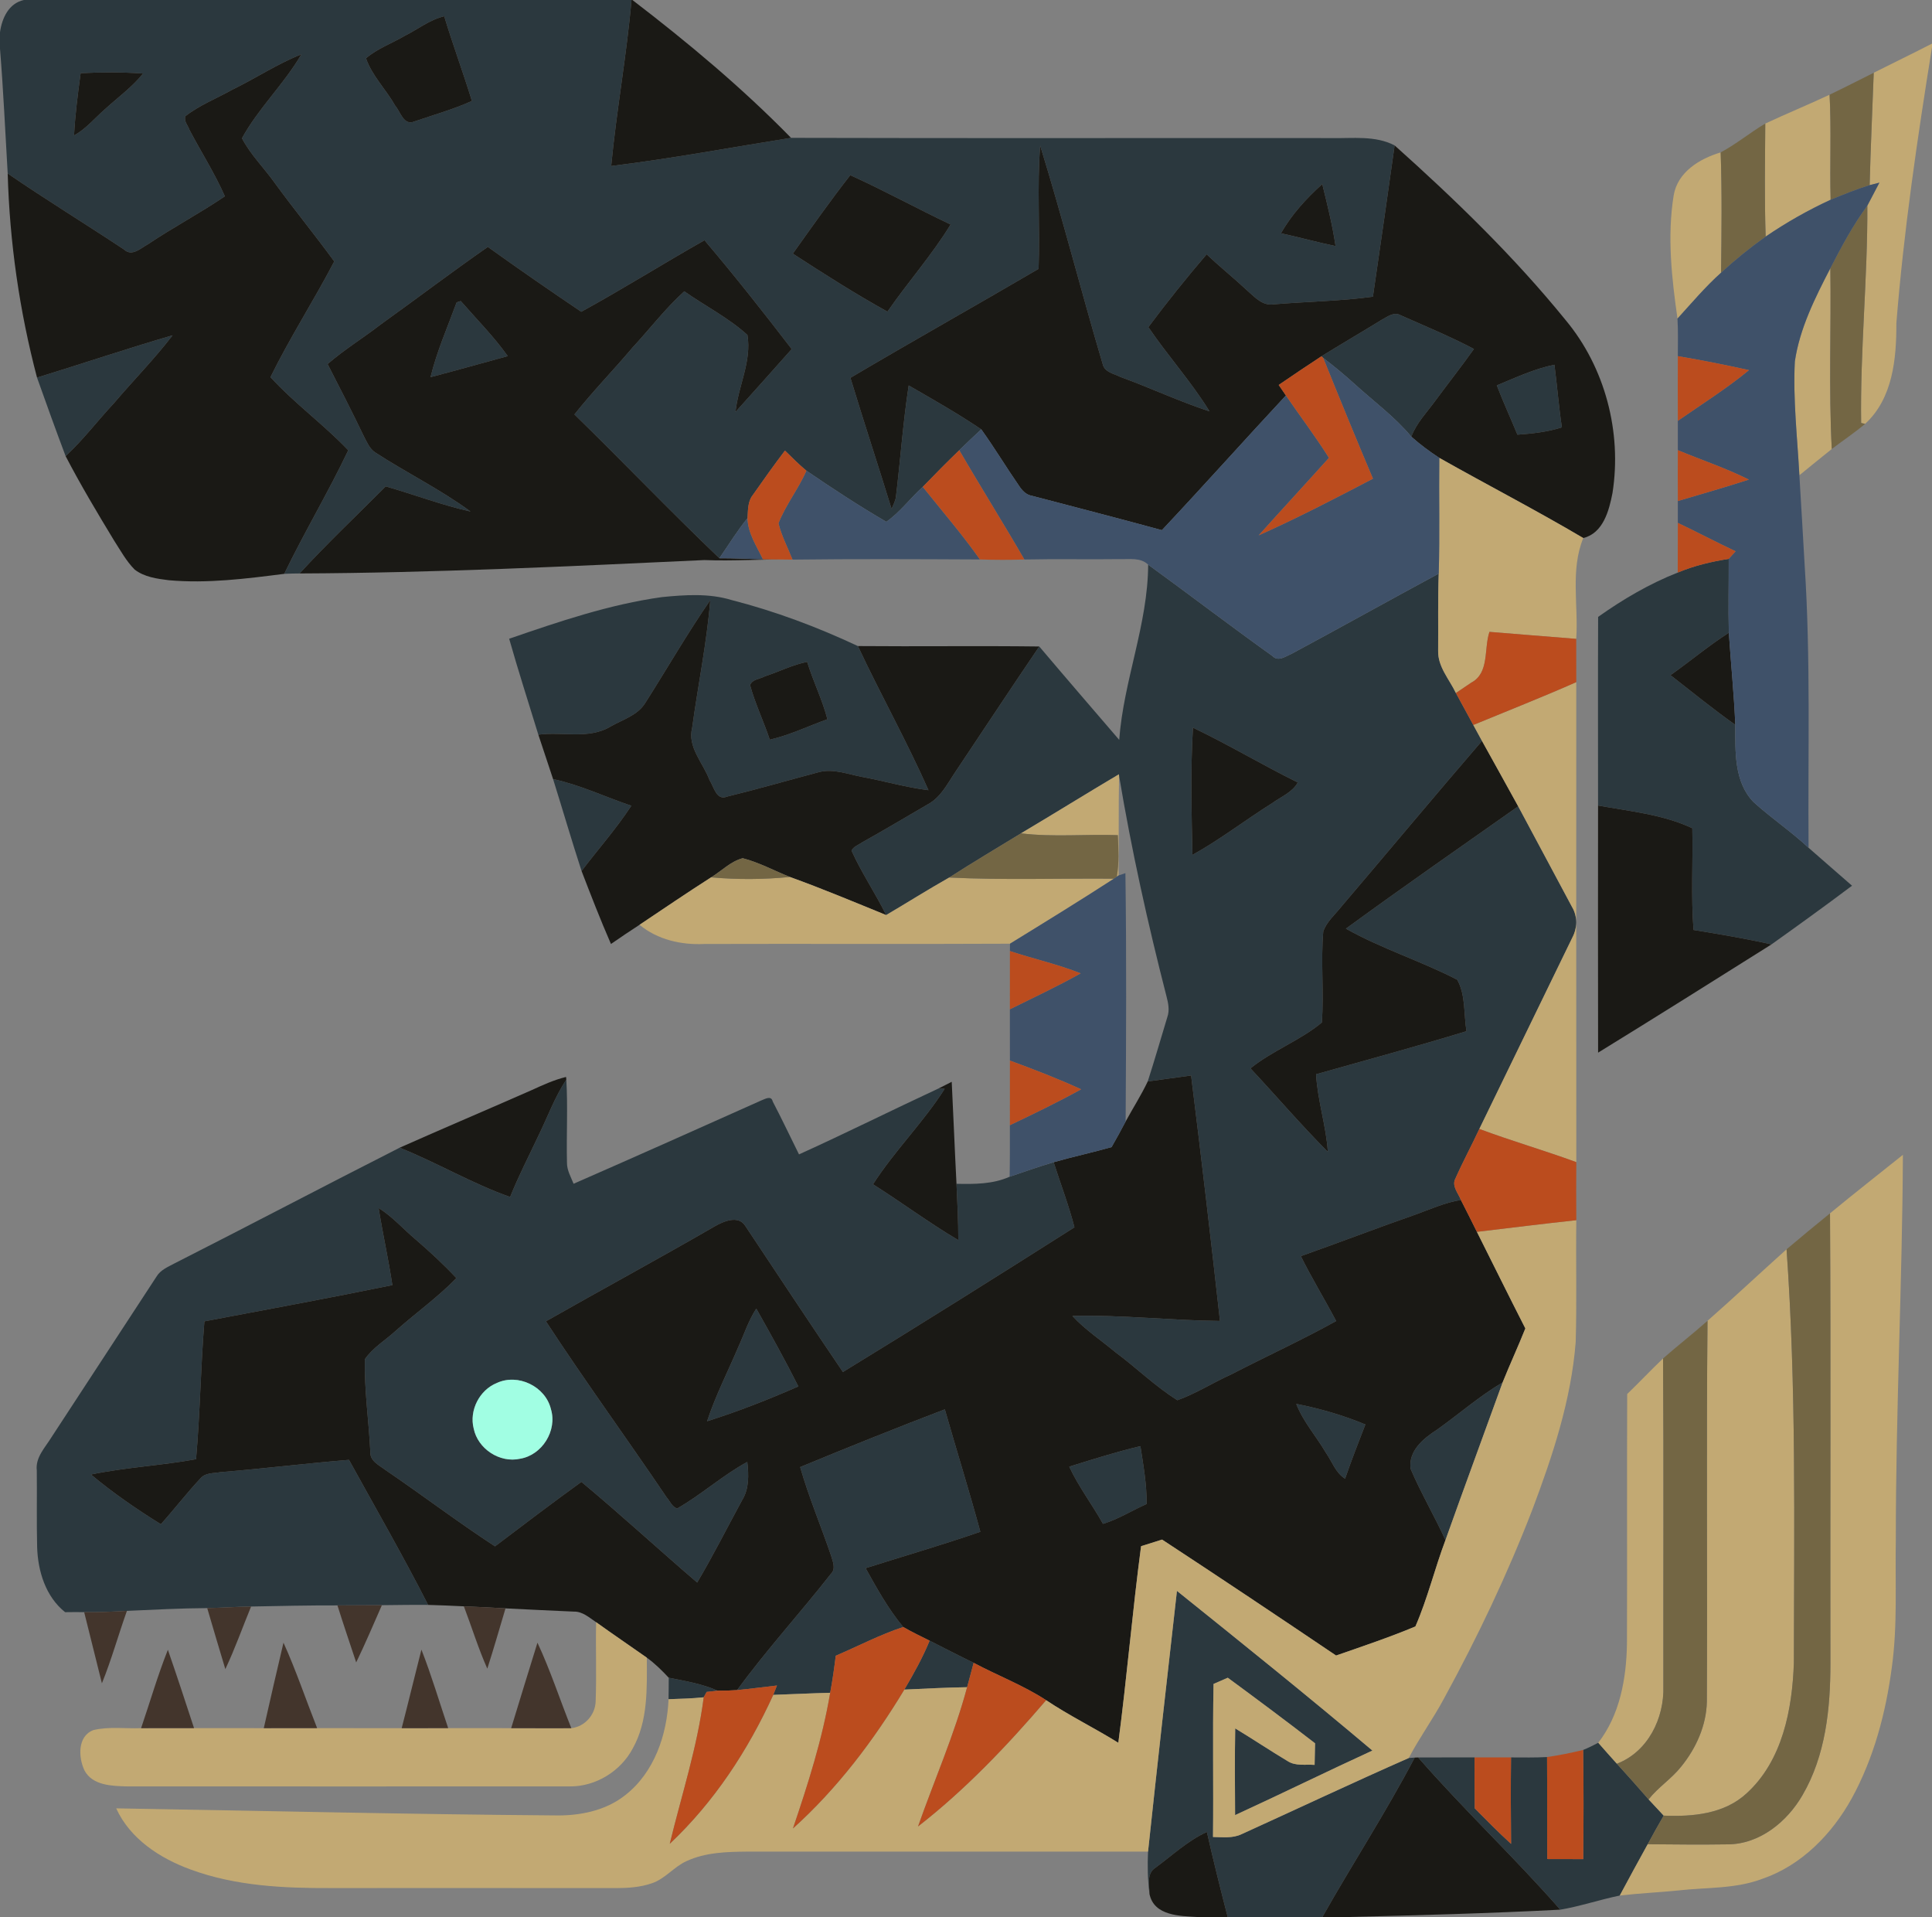 <?xml version="1.0" encoding="UTF-8" ?>
<!DOCTYPE svg PUBLIC "-//W3C//DTD SVG 1.1//EN" "http://www.w3.org/Graphics/SVG/1.1/DTD/svg11.dtd">
<svg width="502pt" height="498pt" viewBox="0 0 502 498" version="1.1" xmlns="http://www.w3.org/2000/svg">
<rect x="0" y="0" width="502" height="498" fill="#808080" stroke="none"/>
<g id="#2b383eff">
<path fill="#2b383e" opacity="1.00" d=" M 6.21 0.00 L 164.09 0.00 C 162.83 14.43 160.18 28.70 158.81 43.12 C 174.46 41.20 189.98 38.30 205.54 35.81 C 252.36 35.94 299.19 35.83 346.01 35.87 C 351.48 35.98 357.32 35.15 362.37 37.77 C 360.55 50.88 358.63 63.97 356.73 77.07 C 348.18 78.25 339.52 78.33 330.92 79.06 C 328.15 79.49 326.16 77.33 324.29 75.67 C 320.78 72.38 317.01 69.38 313.53 66.06 C 308.27 72.19 303.22 78.51 298.38 84.98 C 303.45 92.44 309.55 99.18 314.28 106.86 C 306.40 104.28 298.87 100.74 291.08 97.90 C 289.44 97.07 287.01 96.70 286.53 94.62 C 280.93 75.75 276.09 56.64 270.28 37.85 C 269.42 48.49 270.27 59.18 269.86 69.84 C 253.61 79.36 237.18 88.56 220.97 98.15 C 224.43 109.53 228.16 120.82 231.66 132.19 C 232.08 131.17 232.64 130.19 232.79 129.08 C 233.96 119.44 234.63 109.73 236.11 100.13 C 242.47 103.79 248.88 107.42 254.96 111.53 C 253.04 113.32 251.13 115.12 249.25 116.95 C 246.03 120.06 242.87 123.25 239.77 126.47 C 236.52 129.40 233.88 133.06 230.29 135.55 C 223.21 131.42 216.30 126.90 209.53 122.27 C 207.57 120.64 205.77 118.84 203.96 117.05 C 201.08 120.83 198.33 124.70 195.61 128.59 C 194.24 130.29 194.38 132.55 194.23 134.59 C 191.55 137.89 189.33 141.52 186.92 145.01 C 174.13 132.81 161.92 120.00 149.26 107.66 C 154.02 101.65 159.39 96.17 164.33 90.31 C 168.84 85.45 172.87 80.14 177.80 75.68 C 183.23 79.49 189.31 82.56 194.21 87.02 C 195.35 93.88 191.81 100.29 191.11 107.01 C 196.02 101.60 200.85 96.13 205.71 90.68 C 198.35 81.10 190.87 71.61 183.05 62.41 C 172.31 68.49 161.85 75.07 151.03 80.99 C 142.87 75.48 134.76 69.88 126.76 64.14 C 117.41 70.64 108.34 77.53 99.09 84.16 C 94.50 87.72 89.52 90.76 85.12 94.57 C 88.33 100.80 91.52 107.05 94.56 113.37 C 95.35 114.84 96.00 116.54 97.46 117.51 C 105.60 122.82 114.42 127.11 122.26 132.88 C 114.77 131.21 107.59 128.46 100.22 126.35 C 92.73 133.86 85.01 141.16 77.84 148.97 C 76.51 148.97 75.18 149.01 73.85 149.07 C 79.10 138.22 85.31 127.85 90.49 116.97 C 84.11 110.26 76.52 104.80 70.28 97.97 C 75.31 87.71 81.56 78.06 86.85 67.91 C 81.83 61.04 76.44 54.44 71.42 47.57 C 68.64 43.64 65.11 40.21 62.87 35.92 C 67.15 28.10 73.82 21.83 78.31 14.11 C 72.01 16.61 66.34 20.40 60.26 23.35 C 56.23 25.61 51.83 27.31 48.18 30.17 C 47.69 31.43 48.85 32.59 49.23 33.73 C 52.27 39.50 55.79 45.02 58.43 50.99 C 51.95 55.40 44.98 59.05 38.47 63.43 C 36.58 64.45 34.28 66.78 32.21 64.80 C 22.19 58.16 11.92 51.87 2.00 45.07 C 1.36 34.27 0.88 23.46 0.00 12.67 L 0.00 8.37 C 0.51 4.73 2.26 0.85 6.21 0.00 M 105.27 9.25 C 101.90 11.25 98.10 12.57 95.10 15.14 C 96.63 19.64 100.32 23.25 102.66 27.42 C 104.07 29.02 104.86 32.73 107.66 31.56 C 112.66 29.84 117.79 28.41 122.62 26.23 C 120.35 18.85 117.66 11.61 115.42 4.22 C 111.69 5.11 108.64 7.56 105.27 9.25 M 20.95 19.01 C 20.23 24.39 19.52 29.77 19.24 35.19 C 22.37 33.46 24.65 30.65 27.31 28.33 C 30.64 25.30 34.33 22.63 37.17 19.10 C 31.78 18.72 26.35 18.74 20.95 19.01 M 206.00 65.89 C 214.06 71.12 222.19 76.31 230.59 80.96 C 235.89 73.29 242.15 66.26 247.00 58.32 C 238.24 54.18 229.75 49.49 220.93 45.51 C 215.74 52.14 210.89 59.04 206.00 65.89 M 332.85 60.60 C 337.59 61.63 342.26 62.94 347.02 63.92 C 346.22 58.48 344.88 53.15 343.57 47.82 C 339.47 51.52 335.56 55.76 332.85 60.60 Z" />
<path fill="#2b383e" opacity="1.00" d=" M 118.65 78.55 C 118.92 78.46 119.45 78.29 119.72 78.20 C 123.83 82.92 128.30 87.40 131.93 92.51 C 125.24 94.33 118.57 96.22 111.87 97.97 C 113.49 91.31 116.29 84.97 118.65 78.55 Z" />
<path fill="#2b383e" opacity="1.00" d=" M 358.99 83.09 C 360.52 82.27 362.23 80.87 364.01 81.93 C 370.37 84.74 376.81 87.41 382.98 90.65 C 379.76 95.18 376.32 99.54 373.02 104.01 C 370.80 107.08 368.06 109.84 366.71 113.44 C 362.44 108.29 357.00 104.33 352.08 99.85 C 349.43 97.44 346.66 95.15 343.81 92.97 L 343.34 92.56 C 348.53 89.36 353.79 86.28 358.99 83.09 Z" />
<path fill="#2b383e" opacity="1.00" d=" M 9.62 98.09 C 21.38 94.48 33.04 90.54 44.85 87.10 C 40.12 93.26 34.66 98.80 29.62 104.72 C 25.38 109.26 21.62 114.26 17.05 118.49 C 14.50 111.72 12.04 104.91 9.62 98.09 Z" />
<path fill="#2b383e" opacity="1.00" d=" M 388.92 100.11 C 393.82 98.10 398.68 95.80 403.89 94.75 C 404.60 100.17 405.02 105.62 405.83 111.02 C 402.09 112.21 398.17 112.64 394.28 112.92 C 392.52 108.64 390.58 104.43 388.92 100.11 Z" />
<path fill="#2b383e" opacity="1.00" d=" M 435.93 148.74 C 440.17 146.96 444.65 145.90 449.18 145.18 C 449.21 151.58 449.04 157.98 449.21 164.37 C 443.95 167.75 439.15 171.78 434.05 175.39 C 439.63 179.73 445.11 184.21 450.89 188.29 C 450.91 195.11 450.50 203.05 455.62 208.35 C 460.21 212.51 465.39 215.99 469.93 220.23 C 473.70 223.51 477.44 226.81 481.22 230.08 C 474.32 235.27 467.32 240.32 460.29 245.33 C 453.59 243.82 446.81 242.68 440.04 241.58 C 439.35 232.79 439.92 223.96 439.72 215.15 C 432.03 211.55 423.47 210.75 415.23 209.25 C 415.23 192.92 415.18 176.58 415.25 160.25 C 421.70 155.68 428.56 151.65 435.93 148.74 Z" />
<path fill="#2b383e" opacity="1.00" d=" M 298.33 146.68 C 309.13 154.53 319.74 162.64 330.60 170.40 C 332.14 172.02 334.08 170.47 335.68 169.80 C 348.44 162.94 361.08 155.88 373.83 149.01 C 373.59 155.68 373.73 162.35 373.68 169.02 C 373.56 173.20 376.59 176.45 378.29 180.03 C 379.79 182.80 381.30 185.56 382.81 188.33 C 383.55 189.71 384.31 191.09 385.07 192.47 C 372.78 206.72 360.74 221.19 348.53 235.52 C 346.90 237.60 344.70 239.42 343.83 241.98 C 343.15 249.84 344.04 257.76 343.46 265.62 C 337.83 270.30 330.65 272.89 324.91 277.53 C 331.65 284.73 338.06 292.24 345.02 299.22 C 344.57 292.41 342.34 285.87 341.96 279.06 C 355.00 275.38 368.08 271.84 381.04 267.88 C 380.32 263.48 380.84 258.40 378.63 254.51 C 369.21 249.63 358.96 246.45 349.71 241.24 C 364.49 230.45 379.52 220.00 394.48 209.46 C 399.16 218.16 403.79 226.89 408.46 235.59 C 409.93 238.02 409.87 241.08 408.55 243.55 C 400.48 260.12 392.44 276.70 384.38 293.27 C 382.37 297.59 380.10 301.78 378.17 306.14 C 377.12 308.08 378.91 309.95 379.58 311.71 C 375.41 312.40 371.56 314.16 367.62 315.58 C 357.70 319.03 347.90 322.82 338.00 326.31 C 340.85 332.04 344.19 337.51 347.18 343.17 C 338.31 348.10 329.05 352.31 320.03 356.98 C 315.27 359.11 310.84 361.98 305.93 363.74 C 300.15 360.14 295.24 355.27 289.76 351.22 C 286.05 348.11 281.94 345.44 278.65 341.85 C 291.44 341.52 304.20 343.02 316.99 343.15 C 314.63 321.88 312.14 300.62 309.49 279.39 C 305.73 279.87 301.98 280.44 298.22 280.93 C 300.01 275.40 301.61 269.82 303.30 264.26 C 303.95 262.47 303.56 260.58 303.09 258.80 C 298.23 239.87 293.99 220.78 290.77 201.50 L 290.73 201.14 C 282.21 206.20 273.80 211.42 265.29 216.48 C 259.06 220.29 252.78 224.01 246.64 227.96 C 241.11 231.09 235.73 234.48 230.26 237.71 C 227.46 232.03 223.86 226.75 221.26 220.98 C 221.75 219.90 223.04 219.52 223.94 218.86 C 229.69 215.66 235.34 212.28 241.03 208.97 C 244.48 207.15 246.21 203.49 248.32 200.40 C 255.56 189.58 262.72 178.70 270.04 167.94 C 276.92 176.07 283.87 184.12 290.81 192.20 C 291.94 176.79 298.27 162.19 298.33 146.68 M 309.97 189.03 C 309.31 200.01 309.61 211.07 309.83 222.08 C 317.06 218.08 323.61 212.98 330.60 208.60 C 332.88 206.94 335.78 205.85 337.21 203.27 C 328.02 198.73 319.22 193.45 309.97 189.03 Z" />
<path fill="#2b383e" opacity="1.00" d=" M 132.30 165.93 C 145.26 161.46 158.36 157.01 171.99 155.11 C 178.00 154.52 184.21 154.08 190.07 155.87 C 201.38 158.76 212.35 162.88 222.91 167.83 C 228.81 180.41 235.62 192.56 241.25 205.27 C 235.42 204.55 229.77 202.88 224.00 201.82 C 220.31 201.14 216.55 199.59 212.76 200.58 C 204.82 202.69 196.92 204.99 188.94 206.93 C 186.14 208.10 185.51 204.39 184.36 202.65 C 182.73 198.20 178.55 194.12 179.85 189.04 C 181.36 177.99 183.64 167.03 184.55 155.91 C 178.56 164.59 173.30 173.75 167.64 182.64 C 165.64 185.85 161.78 186.94 158.66 188.72 C 152.98 192.16 146.12 189.99 139.88 190.85 C 137.34 182.54 134.66 174.28 132.30 165.93 M 198.75 175.69 C 197.49 176.39 195.45 176.44 194.89 177.97 C 196.22 182.82 198.42 187.38 200.02 192.15 C 205.19 190.96 210.01 188.62 214.99 186.84 C 213.67 181.73 211.27 176.98 209.73 171.93 C 205.91 172.70 202.43 174.48 198.75 175.69 Z" />
<path fill="#2b383e" opacity="1.00" d=" M 143.71 202.39 C 150.73 203.88 157.26 207.03 164.04 209.31 C 160.15 215.27 155.41 220.60 151.11 226.26 C 148.53 218.34 146.20 210.34 143.71 202.39 Z" />
<path fill="#2b383e" opacity="1.00" d=" M 139.94 294.95 C 142.31 290.10 144.16 284.97 147.15 280.44 C 147.57 287.63 147.15 294.84 147.32 302.04 C 147.30 304.00 148.33 305.73 149.04 307.51 C 165.33 300.38 181.58 293.12 197.82 285.86 C 198.76 285.52 200.40 284.46 200.78 286.14 C 203.15 290.67 205.33 295.30 207.61 299.88 C 219.80 294.36 231.78 288.37 243.92 282.73 L 245.46 282.85 C 239.91 291.59 232.42 298.94 226.84 307.65 C 234.31 312.37 241.39 317.66 249.00 322.15 C 249.01 317.27 248.76 312.39 248.53 307.52 C 253.20 307.62 257.99 307.63 262.34 305.68 C 266.14 304.39 269.92 303.06 273.77 301.91 C 275.57 307.54 277.70 313.08 279.18 318.82 C 259.22 331.49 239.19 344.07 219.02 356.41 C 210.47 343.82 202.08 331.13 193.66 318.47 C 191.84 315.56 187.96 317.27 185.64 318.61 C 171.14 326.99 156.41 334.96 141.85 343.24 C 151.95 358.69 162.84 373.62 173.18 388.92 C 174.05 389.91 174.61 391.45 175.95 391.87 C 182.28 388.25 187.74 383.26 194.17 379.77 C 194.56 383.14 194.68 386.72 192.82 389.72 C 188.94 396.85 185.29 404.12 181.15 411.10 C 171.06 402.46 161.29 393.44 151.07 384.95 C 143.50 390.42 136.06 396.07 128.62 401.70 C 118.92 395.38 109.70 388.35 100.13 381.85 C 98.48 380.59 96.05 379.53 96.22 377.07 C 95.83 369.08 94.63 361.09 94.81 353.09 C 96.87 350.08 100.11 348.19 102.76 345.76 C 107.98 341.11 113.71 337.04 118.59 332.02 C 115.25 328.46 111.68 325.14 107.98 321.97 C 104.76 319.26 101.97 316.04 98.38 313.81 C 99.45 320.50 100.95 327.13 101.95 333.84 C 85.71 337.17 69.40 340.17 53.11 343.25 C 52.13 355.17 52.00 367.15 50.94 379.06 C 41.89 380.72 32.65 381.16 23.64 383.04 C 29.34 387.80 35.49 392.04 41.80 395.95 C 45.31 392.04 48.51 387.86 52.10 384.03 C 53.38 382.52 55.56 382.75 57.33 382.42 C 68.46 381.52 79.55 380.14 90.68 379.23 C 97.59 391.76 104.74 404.17 111.24 416.91 C 107.24 416.86 103.24 416.95 99.23 416.98 C 95.38 417.01 91.53 417.03 87.68 417.04 C 80.20 417.02 72.72 417.18 65.24 417.33 C 61.44 417.38 57.64 417.67 53.84 417.74 C 46.88 417.78 39.93 418.15 32.98 418.46 C 29.28 418.68 25.58 418.84 21.87 418.79 C 20.22 418.77 18.57 418.77 16.92 418.80 C 11.86 414.77 9.84 408.15 9.65 401.90 C 9.49 395.27 9.63 388.62 9.56 381.99 C 9.16 378.59 11.72 376.06 13.36 373.38 C 22.47 359.47 31.58 345.54 40.67 331.62 C 41.68 329.92 43.58 329.14 45.24 328.25 C 64.83 318.31 84.26 308.08 103.85 298.14 C 113.58 302.04 122.66 307.46 132.55 310.94 C 134.73 305.49 137.44 300.26 139.94 294.95 M 129.10 359.26 C 124.59 361.08 121.88 366.36 123.08 371.09 C 124.15 376.37 129.85 380.12 135.13 378.94 C 140.87 378.00 144.85 371.61 143.14 366.03 C 141.72 360.15 134.59 356.71 129.10 359.26 Z" />
<path fill="#2b383e" opacity="1.00" d=" M 191.82 349.96 C 193.35 346.61 194.48 343.05 196.51 339.94 C 200.27 346.61 204.00 353.31 207.44 360.15 C 199.71 363.55 191.79 366.66 183.73 369.20 C 185.90 362.58 189.10 356.36 191.82 349.96 Z" />
<path fill="#2b383e" opacity="1.00" d=" M 373.41 371.38 C 379.11 367.33 384.39 362.68 390.43 359.12 C 385.49 372.77 380.45 386.40 375.58 400.08 C 372.74 393.83 369.22 387.89 366.53 381.58 C 365.88 376.91 369.88 373.63 373.41 371.38 Z" />
<path fill="#2b383e" opacity="1.00" d=" M 336.81 364.69 C 342.93 365.88 349.00 367.65 354.77 370.04 C 352.95 374.71 351.14 379.38 349.50 384.12 C 347.02 382.60 346.11 379.65 344.51 377.38 C 342.01 373.10 338.62 369.34 336.81 364.69 Z" />
<path fill="#2b383e" opacity="1.00" d=" M 207.91 381.11 C 220.37 375.95 232.90 370.92 245.50 366.11 C 248.54 376.72 251.83 387.26 254.73 397.91 C 244.88 401.32 234.86 404.22 224.92 407.37 C 227.85 412.64 230.82 418.00 234.69 422.65 C 228.65 424.64 223.00 427.61 217.16 430.11 C 216.76 433.33 216.31 436.55 215.71 439.74 C 210.77 439.86 205.85 440.12 200.92 440.28 C 201.16 439.67 201.64 438.46 201.88 437.85 C 198.43 438.23 194.99 438.71 191.53 439.04 C 199.15 428.60 207.91 419.03 215.88 408.86 C 217.26 407.53 216.37 405.63 215.94 404.11 C 213.33 396.42 210.15 388.92 207.91 381.11 Z" />
<path fill="#2b383e" opacity="1.00" d=" M 277.83 381.00 C 283.95 379.08 290.08 377.15 296.32 375.67 C 297.08 380.65 298.00 385.65 297.92 390.71 C 294.12 392.38 290.58 394.66 286.59 395.86 C 283.80 390.82 280.25 386.23 277.83 381.00 Z" />
<path fill="#2b383e" opacity="1.00" d=" M 305.81 413.27 C 322.85 426.95 339.90 440.66 356.60 454.75 C 344.65 460.23 332.86 466.04 320.92 471.52 C 320.87 464.01 320.82 456.50 320.95 448.99 C 325.54 451.76 329.99 454.75 334.59 457.50 C 336.66 458.84 339.25 458.29 341.58 458.47 C 341.62 456.59 341.66 454.72 341.70 452.86 C 334.22 447.08 326.64 441.43 319.02 435.83 C 317.78 436.36 316.55 436.90 315.32 437.44 C 315.06 450.69 315.33 463.95 315.18 477.20 C 317.65 477.24 320.26 477.58 322.58 476.48 C 337.07 469.90 351.48 463.09 366.05 456.68 L 367.59 456.57 C 360.17 470.70 351.44 484.10 343.59 498.00 L 319.00 498.00 C 317.10 490.65 315.26 483.29 313.59 475.89 C 308.60 478.16 304.57 482.00 300.18 485.21 C 297.86 486.71 298.66 489.70 298.68 492.02 C 298.20 488.36 298.13 484.67 298.30 480.99 C 300.71 458.41 303.25 435.84 305.81 413.27 Z" />
<path fill="#2b383e" opacity="1.00" d=" M 241.55 426.20 C 245.36 428.13 249.15 430.09 252.99 431.95 C 252.43 434.06 251.87 436.18 251.29 438.29 C 245.85 438.37 240.42 438.66 234.98 438.91 C 237.41 434.80 239.73 430.62 241.55 426.20 Z" />
<path fill="#2b383e" opacity="1.00" d=" M 173.76 435.83 C 178.06 436.68 182.43 437.40 186.47 439.20 C 185.76 439.28 184.33 439.43 183.61 439.51 C 183.42 439.86 183.04 440.56 182.85 440.91 C 179.81 441.24 176.76 441.29 173.71 441.41 C 173.75 439.54 173.75 437.68 173.76 435.83 Z" />
<path fill="#2b383e" opacity="1.00" d=" M 411.36 454.59 C 412.70 454.04 414.00 453.41 415.28 452.72 C 416.88 454.54 418.49 456.37 420.12 458.17 C 422.91 461.21 425.64 464.32 428.36 467.43 C 429.66 468.85 430.98 470.25 432.29 471.65 C 430.86 474.10 429.48 476.58 428.13 479.08 C 425.70 483.51 423.24 487.94 420.87 492.41 C 415.68 493.47 410.64 495.20 405.41 496.08 C 393.52 482.51 380.34 470.13 368.49 456.54 C 373.37 456.51 378.25 456.55 383.14 456.53 C 383.13 460.94 383.12 465.35 383.19 469.76 C 386.30 472.88 389.37 476.03 392.63 478.99 C 392.55 471.50 392.53 464.02 392.62 456.53 C 395.74 456.53 398.86 456.61 401.98 456.43 C 402.04 465.27 401.97 474.10 402.03 482.93 C 405.14 482.94 408.26 482.94 411.38 482.95 C 411.47 473.49 411.50 464.04 411.36 454.59 Z" />
</g>
<g id="#1a1915ff">
<path fill="#1a1915" opacity="1.00" d=" M 164.09 0.00 L 164.32 0.00 C 178.77 11.07 192.80 22.79 205.54 35.81 C 189.98 38.30 174.46 41.20 158.81 43.12 C 160.18 28.70 162.83 14.43 164.09 0.00 Z" />
<path fill="#1a1915" opacity="1.00" d=" M 105.27 9.25 C 108.64 7.56 111.69 5.11 115.42 4.22 C 117.66 11.61 120.35 18.85 122.62 26.23 C 117.79 28.41 112.66 29.84 107.66 31.56 C 104.86 32.73 104.07 29.02 102.66 27.42 C 100.32 23.25 96.63 19.64 95.10 15.14 C 98.10 12.57 101.90 11.25 105.27 9.25 Z" />
<path fill="#1a1915" opacity="1.00" d=" M 60.26 23.35 C 66.34 20.40 72.01 16.61 78.31 14.11 C 73.82 21.83 67.15 28.10 62.87 35.92 C 65.11 40.21 68.64 43.64 71.42 47.57 C 76.44 54.44 81.83 61.04 86.85 67.91 C 81.56 78.06 75.31 87.71 70.28 97.97 C 76.52 104.80 84.11 110.26 90.49 116.97 C 85.31 127.85 79.10 138.22 73.85 149.07 C 63.93 150.33 53.90 151.62 43.89 150.73 C 40.81 150.35 37.51 149.91 34.99 147.96 C 32.80 145.76 31.31 142.99 29.64 140.41 C 25.27 133.21 20.94 125.96 17.05 118.49 C 21.62 114.26 25.38 109.26 29.62 104.72 C 34.66 98.80 40.12 93.26 44.85 87.10 C 33.04 90.54 21.38 94.48 9.62 98.09 C 5.06 80.79 2.50 62.95 2.00 45.07 C 11.92 51.87 22.19 58.16 32.21 64.80 C 34.28 66.78 36.58 64.45 38.47 63.43 C 44.98 59.05 51.95 55.40 58.43 50.99 C 55.79 45.02 52.27 39.50 49.23 33.73 C 48.85 32.59 47.69 31.43 48.18 30.17 C 51.83 27.31 56.23 25.61 60.26 23.35 Z" />
<path fill="#1a1915" opacity="1.00" d=" M 20.95 19.01 C 26.35 18.74 31.78 18.72 37.17 19.10 C 34.33 22.63 30.64 25.30 27.31 28.33 C 24.65 30.65 22.37 33.46 19.24 35.19 C 19.52 29.77 20.23 24.39 20.95 19.01 Z" />
<path fill="#1a1915" opacity="1.00" d=" M 270.28 37.85 C 276.09 56.64 280.93 75.75 286.53 94.62 C 287.01 96.70 289.44 97.07 291.08 97.90 C 298.87 100.74 306.40 104.28 314.28 106.86 C 309.55 99.18 303.45 92.44 298.38 84.98 C 303.22 78.51 308.27 72.19 313.53 66.06 C 317.01 69.38 320.78 72.38 324.29 75.67 C 326.16 77.33 328.15 79.49 330.92 79.06 C 339.52 78.33 348.18 78.25 356.73 77.07 C 358.63 63.97 360.55 50.88 362.37 37.77 C 378.15 51.89 393.45 66.70 406.82 83.17 C 417.07 95.47 421.46 112.31 418.98 128.07 C 418.09 132.65 416.57 138.49 411.39 139.77 C 399.10 132.50 386.40 125.96 373.98 118.94 C 371.43 117.28 368.99 115.46 366.71 113.44 C 368.06 109.84 370.80 107.08 373.02 104.01 C 376.32 99.54 379.76 95.18 382.98 90.65 C 376.81 87.41 370.37 84.74 364.01 81.93 C 362.23 80.87 360.52 82.27 358.99 83.09 C 353.79 86.28 348.53 89.36 343.34 92.56 C 339.61 94.99 335.93 97.49 332.25 100.00 C 332.87 100.91 333.49 101.82 334.12 102.73 C 323.32 114.33 312.76 126.17 301.90 137.72 C 290.67 134.65 279.38 131.75 268.12 128.79 C 266.62 128.55 265.59 127.42 264.80 126.23 C 261.44 121.38 258.41 116.32 254.96 111.53 C 248.88 107.42 242.47 103.79 236.11 100.13 C 234.63 109.73 233.96 119.44 232.79 129.08 C 232.64 130.19 232.08 131.17 231.66 132.19 C 228.16 120.82 224.43 109.53 220.97 98.15 C 237.18 88.56 253.61 79.36 269.86 69.84 C 270.27 59.18 269.42 48.49 270.28 37.85 M 388.92 100.11 C 390.58 104.43 392.52 108.64 394.28 112.92 C 398.17 112.64 402.09 112.21 405.83 111.02 C 405.02 105.62 404.60 100.17 403.89 94.75 C 398.68 95.80 393.82 98.10 388.92 100.11 Z" />
<path fill="#1a1915" opacity="1.00" d=" M 206.00 65.89 C 210.89 59.04 215.74 52.14 220.93 45.51 C 229.75 49.49 238.24 54.18 247.00 58.32 C 242.15 66.26 235.89 73.29 230.59 80.96 C 222.19 76.31 214.06 71.12 206.00 65.89 Z" />
<path fill="#1a1915" opacity="1.00" d=" M 332.85 60.60 C 335.56 55.76 339.47 51.52 343.57 47.82 C 344.88 53.15 346.22 58.48 347.02 63.92 C 342.26 62.94 337.59 61.63 332.85 60.60 Z" />
<path fill="#1a1915" opacity="1.00" d=" M 151.03 80.99 C 161.85 75.07 172.31 68.49 183.05 62.41 C 190.87 71.61 198.35 81.10 205.71 90.68 C 200.85 96.13 196.02 101.60 191.11 107.01 C 191.81 100.29 195.35 93.88 194.21 87.02 C 189.31 82.56 183.23 79.49 177.80 75.68 C 172.87 80.14 168.84 85.45 164.33 90.31 C 159.39 96.17 154.02 101.65 149.26 107.66 C 161.92 120.00 174.13 132.81 186.92 145.01 C 190.70 144.99 194.46 145.20 198.24 145.29 C 200.80 145.33 203.36 145.34 205.92 145.37 C 198.27 145.20 190.64 145.80 183.00 145.49 C 147.96 147.11 112.91 148.82 77.84 148.97 C 85.01 141.16 92.73 133.86 100.22 126.35 C 107.59 128.46 114.77 131.21 122.26 132.88 C 114.42 127.11 105.60 122.82 97.46 117.51 C 96.00 116.54 95.35 114.84 94.56 113.37 C 91.52 107.05 88.33 100.80 85.12 94.57 C 89.52 90.76 94.50 87.72 99.09 84.16 C 108.34 77.53 117.41 70.64 126.76 64.14 C 134.76 69.88 142.87 75.48 151.03 80.99 M 118.65 78.55 C 116.29 84.97 113.49 91.31 111.87 97.97 C 118.57 96.22 125.24 94.33 131.93 92.51 C 128.30 87.40 123.83 82.92 119.72 78.20 C 119.45 78.29 118.92 78.46 118.65 78.55 Z" />
<path fill="#1a1915" opacity="1.00" d=" M 184.55 155.91 C 183.64 167.03 181.36 177.99 179.85 189.04 C 178.55 194.12 182.73 198.20 184.36 202.65 C 185.51 204.39 186.14 208.10 188.94 206.93 C 196.92 204.99 204.82 202.69 212.76 200.58 C 216.55 199.59 220.31 201.14 224.00 201.82 C 229.77 202.88 235.42 204.55 241.25 205.27 C 235.62 192.56 228.81 180.41 222.91 167.83 C 238.62 167.97 254.33 167.74 270.04 167.94 C 262.72 178.70 255.56 189.58 248.32 200.40 C 246.21 203.49 244.48 207.15 241.03 208.97 C 235.34 212.28 229.69 215.66 223.94 218.86 C 223.04 219.52 221.75 219.90 221.26 220.98 C 223.86 226.75 227.46 232.03 230.26 237.71 C 221.96 234.33 213.68 230.85 205.24 227.81 C 201.16 226.18 197.25 224.04 192.98 222.94 C 189.84 223.76 187.49 226.25 184.77 227.91 C 178.50 231.92 172.35 236.10 166.17 240.24 C 163.67 241.86 161.20 243.52 158.75 245.22 C 156.02 238.97 153.56 232.62 151.11 226.26 C 155.41 220.60 160.15 215.27 164.04 209.31 C 157.26 207.03 150.73 203.88 143.71 202.39 C 142.46 198.53 141.13 194.70 139.88 190.85 C 146.12 189.99 152.98 192.16 158.66 188.72 C 161.78 186.94 165.64 185.85 167.64 182.64 C 173.30 173.75 178.56 164.59 184.55 155.91 Z" />
<path fill="#1a1915" opacity="1.00" d=" M 434.05 175.39 C 439.15 171.78 443.95 167.75 449.21 164.37 C 449.74 172.35 450.56 180.30 450.89 188.29 C 445.11 184.21 439.63 179.73 434.05 175.39 Z" />
<path fill="#1a1915" opacity="1.00" d=" M 198.75 175.69 C 202.43 174.48 205.91 172.70 209.73 171.93 C 211.27 176.98 213.67 181.73 214.99 186.84 C 210.01 188.62 205.19 190.96 200.02 192.15 C 198.42 187.38 196.22 182.82 194.89 177.97 C 195.45 176.44 197.49 176.39 198.75 175.69 Z" />
<path fill="#1a1915" opacity="1.00" d=" M 309.97 189.03 C 319.22 193.45 328.02 198.73 337.21 203.27 C 335.78 205.85 332.88 206.94 330.60 208.60 C 323.61 212.98 317.06 218.08 309.83 222.08 C 309.61 211.07 309.31 200.01 309.97 189.03 Z" />
<path fill="#1a1915" opacity="1.00" d=" M 348.53 235.52 C 360.74 221.19 372.78 206.72 385.07 192.47 C 388.19 198.14 391.38 203.78 394.48 209.46 C 379.52 220.00 364.49 230.45 349.71 241.24 C 358.96 246.45 369.21 249.63 378.63 254.51 C 380.84 258.40 380.32 263.48 381.04 267.88 C 368.08 271.84 355.00 275.38 341.96 279.06 C 342.34 285.87 344.57 292.41 345.02 299.22 C 338.06 292.24 331.65 284.73 324.91 277.53 C 330.65 272.89 337.83 270.30 343.46 265.62 C 344.04 257.76 343.15 249.84 343.83 241.98 C 344.70 239.42 346.90 237.60 348.53 235.52 Z" />
<path fill="#1a1915" opacity="1.00" d=" M 415.23 209.25 C 423.47 210.75 432.03 211.55 439.72 215.15 C 439.92 223.96 439.35 232.79 440.04 241.58 C 446.81 242.68 453.59 243.82 460.29 245.33 C 445.30 254.75 430.32 264.18 415.24 273.45 C 415.19 252.05 415.22 230.65 415.23 209.25 Z" />
<path fill="#1a1915" opacity="1.00" d=" M 298.22 280.93 C 301.98 280.44 305.73 279.87 309.49 279.39 C 312.14 300.62 314.63 321.88 316.99 343.15 C 304.20 343.02 291.44 341.52 278.65 341.85 C 281.94 345.44 286.05 348.11 289.76 351.22 C 295.24 355.27 300.15 360.14 305.93 363.74 C 310.84 361.98 315.27 359.11 320.03 356.98 C 329.05 352.31 338.31 348.10 347.18 343.17 C 344.19 337.51 340.85 332.04 338.00 326.31 C 347.90 322.82 357.70 319.03 367.62 315.58 C 371.56 314.16 375.41 312.40 379.58 311.71 C 381.00 314.46 382.36 317.23 383.75 320.00 C 387.95 328.36 392.08 336.76 396.34 345.09 C 394.46 349.81 392.32 354.41 390.43 359.12 C 384.39 362.68 379.11 367.33 373.41 371.38 C 369.88 373.63 365.88 376.91 366.53 381.58 C 369.22 387.89 372.74 393.83 375.58 400.08 C 372.79 407.48 370.93 415.27 367.77 422.51 C 361.02 425.33 354.07 427.66 347.16 430.06 C 332.15 419.94 317.09 409.86 301.95 399.94 C 300.13 400.52 298.31 401.09 296.49 401.66 C 294.24 418.64 292.81 435.74 290.58 452.73 C 284.41 448.89 277.86 445.70 271.82 441.66 C 265.89 437.79 259.22 435.27 252.99 431.95 C 249.15 430.09 245.36 428.13 241.55 426.20 C 239.24 425.05 236.92 423.94 234.69 422.65 C 230.82 418.00 227.85 412.64 224.92 407.37 C 234.86 404.22 244.88 401.32 254.73 397.91 C 251.83 387.26 248.54 376.72 245.50 366.11 C 232.90 370.92 220.37 375.95 207.91 381.11 C 210.15 388.92 213.33 396.42 215.94 404.11 C 216.37 405.63 217.26 407.53 215.88 408.86 C 207.91 419.03 199.15 428.60 191.53 439.04 C 189.84 439.16 188.16 439.20 186.47 439.20 C 182.43 437.40 178.06 436.68 173.76 435.83 C 172.00 433.95 170.17 432.12 168.07 430.62 C 163.68 427.53 159.24 424.52 154.89 421.40 C 153.10 420.21 151.36 418.58 149.08 418.65 C 143.17 418.36 137.26 418.14 131.35 417.81 C 127.75 417.60 124.14 417.42 120.53 417.28 C 117.44 417.14 114.34 416.98 111.24 416.91 C 104.74 404.17 97.59 391.76 90.68 379.23 C 79.55 380.14 68.46 381.52 57.33 382.42 C 55.56 382.75 53.38 382.52 52.10 384.03 C 48.51 387.86 45.31 392.04 41.80 395.95 C 35.49 392.04 29.34 387.80 23.64 383.04 C 32.65 381.16 41.89 380.72 50.94 379.06 C 52.00 367.15 52.13 355.17 53.11 343.25 C 69.40 340.17 85.71 337.17 101.95 333.84 C 100.95 327.13 99.45 320.50 98.38 313.81 C 101.97 316.04 104.76 319.26 107.98 321.97 C 111.68 325.14 115.25 328.46 118.59 332.02 C 113.71 337.04 107.98 341.11 102.76 345.76 C 100.11 348.19 96.87 350.08 94.81 353.09 C 94.63 361.09 95.83 369.08 96.22 377.07 C 96.05 379.53 98.48 380.59 100.13 381.85 C 109.70 388.35 118.92 395.38 128.62 401.70 C 136.06 396.07 143.50 390.42 151.07 384.95 C 161.29 393.44 171.06 402.46 181.15 411.10 C 185.29 404.12 188.94 396.85 192.82 389.72 C 194.68 386.72 194.56 383.14 194.17 379.77 C 187.74 383.26 182.28 388.25 175.95 391.87 C 174.61 391.45 174.05 389.91 173.18 388.92 C 162.84 373.62 151.95 358.69 141.85 343.24 C 156.41 334.96 171.14 326.99 185.64 318.61 C 187.96 317.27 191.84 315.56 193.66 318.47 C 202.08 331.13 210.47 343.82 219.02 356.41 C 239.19 344.07 259.22 331.49 279.18 318.82 C 277.70 313.08 275.57 307.54 273.77 301.91 C 278.76 300.49 283.84 299.40 288.83 297.98 C 290.08 295.77 291.32 293.57 292.48 291.33 C 294.38 287.85 296.52 284.51 298.22 280.93 M 191.82 349.96 C 189.10 356.36 185.90 362.58 183.73 369.20 C 191.79 366.66 199.71 363.55 207.44 360.15 C 204.00 353.31 200.27 346.61 196.51 339.94 C 194.48 343.05 193.35 346.61 191.82 349.96 M 336.81 364.69 C 338.62 369.34 342.01 373.10 344.51 377.38 C 346.11 379.65 347.02 382.60 349.50 384.12 C 351.14 379.38 352.95 374.71 354.77 370.04 C 349.00 367.65 342.93 365.88 336.81 364.69 M 277.83 381.00 C 280.25 386.23 283.80 390.82 286.59 395.86 C 290.58 394.66 294.12 392.38 297.92 390.71 C 298.00 385.65 297.08 380.65 296.32 375.67 C 290.08 377.15 283.95 379.08 277.83 381.00 Z" />
<path fill="#1a1915" opacity="1.00" d=" M 138.11 283.20 C 141.02 281.87 143.95 280.52 147.08 279.76 L 147.15 280.44 C 144.16 284.97 142.31 290.10 139.94 294.95 C 137.44 300.26 134.73 305.49 132.55 310.94 C 122.66 307.46 113.58 302.04 103.85 298.14 C 115.23 293.08 126.71 288.22 138.11 283.20 Z" />
<path fill="#1a1915" opacity="1.00" d=" M 243.92 282.73 C 245.05 282.18 246.16 281.59 247.29 281.02 C 247.73 289.85 248.07 298.69 248.53 307.52 C 248.76 312.39 249.01 317.27 249.00 322.15 C 241.39 317.66 234.31 312.37 226.84 307.65 C 232.42 298.94 239.91 291.59 245.46 282.85 L 243.92 282.73 Z" />
<path fill="#1a1915" opacity="1.00" d=" M 367.59 456.57 C 367.82 456.56 368.26 456.54 368.49 456.54 C 380.34 470.13 393.52 482.51 405.41 496.08 C 386.87 497.05 368.30 497.54 349.73 498.00 L 343.59 498.00 C 351.44 484.10 360.17 470.70 367.59 456.57 Z" />
<path fill="#1a1915" opacity="1.00" d=" M 300.18 485.21 C 304.57 482.00 308.60 478.16 313.59 475.89 C 315.26 483.29 317.10 490.65 319.00 498.00 L 311.29 498.00 C 306.66 497.72 299.87 497.75 298.68 492.02 C 298.66 489.70 297.86 486.71 300.18 485.21 Z" />
</g>
<g id="#c2a973ff">
<path fill="#c2a973" opacity="1.00" d=" M 486.86 18.90 C 491.90 16.36 496.98 13.91 502.00 11.33 L 502.00 12.26 C 498.18 36.06 494.66 59.95 492.74 83.98 C 492.78 93.16 491.82 103.52 484.62 110.11 L 483.59 109.88 C 483.31 91.05 485.29 72.24 485.20 53.42 C 486.23 51.42 487.28 49.44 488.33 47.45 C 487.69 47.61 486.43 47.93 485.80 48.09 C 486.04 38.35 486.51 28.63 486.86 18.90 Z" />
<path fill="#c2a973" opacity="1.00" d=" M 458.68 32.10 C 464.21 29.52 469.86 27.19 475.39 24.60 C 475.87 33.69 475.41 42.79 475.66 51.89 C 469.78 54.60 464.12 57.81 458.78 61.46 C 458.45 51.68 458.62 41.88 458.68 32.10 Z" />
<path fill="#c2a973" opacity="1.00" d=" M 434.87 50.80 C 435.88 44.68 441.61 41.23 447.09 39.59 C 447.45 50.00 447.32 60.43 447.19 70.84 C 443.10 74.51 439.56 78.71 435.87 82.76 C 434.36 72.21 433.17 61.39 434.87 50.80 Z" />
<path fill="#c2a973" opacity="1.00" d=" M 466.36 93.90 C 467.63 85.28 471.63 77.34 475.59 69.68 C 475.82 85.33 475.14 101.01 475.96 116.64 C 473.13 118.89 470.34 121.19 467.54 123.46 C 467.01 113.62 465.86 103.76 466.36 93.90 Z" />
<path fill="#c2a973" opacity="1.00" d=" M 373.98 118.94 C 386.40 125.96 399.10 132.50 411.39 139.77 C 407.99 148.05 410.16 157.27 409.56 165.96 C 402.04 165.39 394.53 164.73 387.01 164.14 C 385.52 168.54 387.06 174.82 382.27 177.34 C 380.95 178.25 379.61 179.13 378.29 180.03 C 376.59 176.45 373.56 173.20 373.68 169.02 C 373.73 162.35 373.59 155.68 373.83 149.01 C 374.13 138.99 373.86 128.96 373.98 118.94 Z" />
<path fill="#c2a973" opacity="1.00" d=" M 382.81 188.33 C 391.73 184.64 400.73 181.11 409.57 177.20 C 409.57 218.77 409.54 260.32 409.58 301.89 C 401.24 298.84 392.70 296.37 384.38 293.27 C 392.44 276.70 400.48 260.12 408.55 243.55 C 409.87 241.08 409.93 238.02 408.46 235.59 C 403.79 226.89 399.16 218.16 394.48 209.46 C 391.38 203.78 388.19 198.14 385.07 192.47 C 384.31 191.09 383.55 189.71 382.81 188.33 Z" />
<path fill="#c2a973" opacity="1.00" d=" M 265.29 216.48 C 273.80 211.42 282.21 206.20 290.73 201.14 L 290.77 201.50 C 290.61 210.14 290.74 218.78 290.64 227.42 C 290.53 227.50 290.30 227.65 290.19 227.73 C 290.80 224.17 290.61 220.54 290.45 216.95 C 282.06 216.65 273.63 217.51 265.29 216.48 Z" />
<path fill="#c2a973" opacity="1.00" d=" M 166.17 240.24 C 172.35 236.10 178.50 231.92 184.77 227.91 C 191.58 228.52 198.44 228.48 205.24 227.81 C 213.68 230.85 221.96 234.33 230.26 237.71 C 235.73 234.48 241.11 231.09 246.64 227.96 C 260.88 228.65 275.17 228.14 289.43 228.26 C 280.52 234.03 271.47 239.59 262.43 245.15 C 235.96 245.28 209.48 245.14 183.01 245.22 C 177.03 245.51 170.86 244.12 166.17 240.24 Z" />
<path fill="#c2a973" opacity="1.00" d=" M 475.50 315.19 C 481.75 310.04 488.12 305.04 494.44 299.99 C 494.28 333.32 492.58 366.63 492.60 399.97 C 492.39 411.02 493.09 422.14 491.56 433.14 C 490.00 444.94 486.89 456.69 481.14 467.18 C 476.02 476.43 468.09 484.59 457.90 488.07 C 450.92 490.72 443.35 490.26 436.06 491.09 C 431.00 491.60 425.92 491.82 420.87 492.41 C 423.24 487.94 425.70 483.51 428.13 479.08 C 435.07 479.14 442.02 479.22 448.97 479.11 C 457.25 479.06 464.37 473.23 468.35 466.33 C 474.36 456.04 475.62 443.78 475.60 432.08 C 475.53 393.12 475.73 354.15 475.50 315.19 Z" />
<path fill="#c2a973" opacity="1.00" d=" M 383.75 320.00 C 392.35 318.98 400.96 317.90 409.58 316.97 C 409.44 327.52 409.73 338.07 409.42 348.62 C 408.25 363.63 403.47 378.07 398.19 392.08 C 391.67 408.99 383.86 425.39 375.17 441.29 C 372.35 446.55 368.82 451.39 366.05 456.68 C 351.48 463.09 337.07 469.90 322.58 476.48 C 320.26 477.58 317.65 477.24 315.18 477.20 C 315.33 463.95 315.06 450.69 315.32 437.44 C 316.55 436.90 317.78 436.36 319.02 435.83 C 326.64 441.43 334.22 447.08 341.70 452.86 C 341.66 454.72 341.62 456.59 341.58 458.47 C 339.25 458.29 336.66 458.84 334.59 457.50 C 329.99 454.75 325.54 451.76 320.95 448.99 C 320.82 456.50 320.87 464.01 320.92 471.52 C 332.86 466.04 344.65 460.23 356.60 454.75 C 339.90 440.66 322.85 426.95 305.81 413.27 C 303.25 435.84 300.71 458.41 298.30 480.99 C 263.55 481.01 228.80 481.00 194.05 481.00 C 188.78 481.05 183.29 481.20 178.42 483.45 C 175.11 484.92 172.84 488.08 169.35 489.23 C 166.36 490.27 163.16 490.47 160.02 490.48 C 135.33 490.45 110.64 490.47 85.96 490.47 C 73.69 490.52 61.13 489.93 49.51 485.64 C 41.56 482.74 33.81 477.70 30.19 469.76 C 68.11 470.39 106.03 471.31 143.95 471.59 C 150.43 471.75 157.26 470.46 162.45 466.34 C 169.99 460.47 173.32 450.68 173.71 441.41 C 176.76 441.29 179.81 441.24 182.85 440.91 C 181.19 453.87 177.09 466.31 174.03 478.96 C 185.57 468.10 194.38 454.64 200.92 440.28 C 205.85 440.12 210.77 439.86 215.71 439.74 C 213.68 451.78 209.95 463.44 206.04 474.98 C 217.55 464.62 227.00 452.13 234.98 438.91 C 240.42 438.66 245.85 438.37 251.29 438.29 C 247.97 450.66 242.78 462.40 238.54 474.46 C 250.86 464.87 261.68 453.49 271.82 441.66 C 277.86 445.70 284.41 448.89 290.58 452.73 C 292.81 435.74 294.24 418.64 296.49 401.66 C 298.31 401.09 300.13 400.52 301.95 399.94 C 317.09 409.86 332.15 419.94 347.16 430.06 C 354.07 427.66 361.02 425.33 367.77 422.51 C 370.93 415.27 372.79 407.48 375.58 400.08 C 380.45 386.40 385.49 372.77 390.43 359.12 C 392.32 354.41 394.46 349.81 396.34 345.09 C 392.08 336.76 387.95 328.36 383.75 320.00 Z" />
<path fill="#c2a973" opacity="1.00" d=" M 443.67 343.11 C 450.60 337.02 457.33 330.69 464.21 324.53 C 466.76 360.29 466.16 396.15 466.11 431.97 C 465.70 444.03 463.15 457.38 453.83 465.86 C 448.06 471.23 439.80 471.97 432.29 471.65 C 430.98 470.25 429.66 468.85 428.36 467.43 C 430.86 464.26 434.35 462.07 436.85 458.89 C 440.70 454.15 443.36 448.25 443.50 442.08 C 443.67 409.09 443.35 376.10 443.67 343.11 Z" />
<path fill="#c2a973" opacity="1.00" d=" M 422.80 362.13 C 425.95 359.10 428.95 355.91 432.12 352.89 C 432.31 381.27 432.16 409.65 432.20 438.03 C 432.46 446.34 428.20 455.08 420.12 458.17 C 418.49 456.37 416.88 454.54 415.28 452.72 C 420.92 445.47 422.59 435.98 422.74 427.02 C 422.82 405.39 422.71 383.76 422.80 362.13 Z" />
<path fill="#c2a973" opacity="1.00" d=" M 154.89 421.40 C 159.24 424.52 163.68 427.53 168.07 430.62 C 168.09 438.55 168.42 447.02 164.42 454.18 C 161.28 460.12 154.80 464.12 148.06 464.06 C 109.70 464.08 71.35 464.07 33.00 464.06 C 29.11 463.95 24.06 463.85 21.96 459.93 C 20.35 456.56 20.09 451.00 24.27 449.43 C 28.31 448.46 32.54 449.09 36.66 448.93 C 41.25 448.93 45.84 448.93 50.42 448.92 C 56.46 448.94 62.50 448.93 68.54 448.93 C 73.16 448.93 77.78 448.93 82.40 448.92 C 89.72 448.94 97.05 448.93 104.37 448.94 C 108.40 448.94 112.42 448.92 116.45 448.92 C 121.91 448.93 127.37 448.93 132.82 448.93 C 138.03 448.91 143.24 448.99 148.45 448.93 C 151.94 448.55 154.66 445.47 154.77 441.99 C 155.03 435.13 154.75 428.26 154.89 421.40 Z" />
</g>
<g id="#736644ff">
<path fill="#736644" opacity="1.00" d=" M 475.39 24.60 C 479.24 22.76 483.05 20.81 486.86 18.90 C 486.51 28.63 486.04 38.35 485.80 48.09 C 482.34 49.16 478.99 50.52 475.66 51.89 C 475.41 42.79 475.87 33.69 475.39 24.60 Z" />
<path fill="#736644" opacity="1.00" d=" M 447.09 39.59 C 451.16 37.42 454.72 34.44 458.68 32.10 C 458.62 41.88 458.45 51.68 458.78 61.46 C 454.72 64.34 450.85 67.48 447.19 70.84 C 447.32 60.43 447.45 50.00 447.09 39.59 Z" />
<path fill="#736644" opacity="1.00" d=" M 475.59 69.68 C 478.48 64.08 481.46 58.50 485.20 53.42 C 485.29 72.24 483.31 91.05 483.59 109.88 L 484.62 110.11 C 481.85 112.45 478.83 114.45 475.96 116.64 C 475.14 101.01 475.82 85.33 475.59 69.68 Z" />
<path fill="#736644" opacity="1.00" d=" M 246.64 227.96 C 252.78 224.01 259.06 220.29 265.29 216.48 C 273.63 217.51 282.06 216.65 290.45 216.95 C 290.61 220.54 290.80 224.17 290.19 227.73 L 289.43 228.26 C 275.17 228.14 260.88 228.65 246.64 227.96 Z" />
<path fill="#736644" opacity="1.00" d=" M 184.77 227.91 C 187.49 226.25 189.84 223.76 192.98 222.94 C 197.25 224.04 201.16 226.18 205.24 227.81 C 198.44 228.48 191.58 228.52 184.77 227.91 Z" />
<path fill="#736644" opacity="1.00" d=" M 464.21 324.53 C 467.94 321.37 471.71 318.27 475.50 315.19 C 475.73 354.15 475.53 393.12 475.60 432.08 C 475.62 443.78 474.36 456.04 468.35 466.33 C 464.37 473.23 457.25 479.06 448.97 479.11 C 442.02 479.22 435.07 479.14 428.13 479.08 C 429.48 476.58 430.86 474.10 432.29 471.65 C 439.80 471.97 448.06 471.23 453.83 465.86 C 463.15 457.38 465.70 444.03 466.11 431.97 C 466.16 396.15 466.76 360.29 464.21 324.53 Z" />
<path fill="#736644" opacity="1.00" d=" M 432.12 352.89 C 435.90 349.55 439.90 346.47 443.67 343.11 C 443.35 376.10 443.67 409.09 443.50 442.08 C 443.36 448.25 440.70 454.15 436.85 458.89 C 434.35 462.07 430.86 464.26 428.36 467.43 C 425.64 464.32 422.91 461.21 420.12 458.17 C 428.20 455.08 432.46 446.34 432.20 438.03 C 432.16 409.65 432.31 381.27 432.12 352.89 Z" />
</g>
<g id="#3f5169ff">
<path fill="#3f5169" opacity="1.00" d=" M 475.66 51.89 C 478.99 50.52 482.34 49.16 485.80 48.09 C 486.43 47.93 487.69 47.61 488.33 47.45 C 487.28 49.44 486.23 51.42 485.20 53.42 C 481.46 58.50 478.48 64.08 475.59 69.68 C 471.63 77.34 467.63 85.28 466.36 93.90 C 465.86 103.76 467.01 113.62 467.54 123.46 C 468.02 131.29 468.47 139.12 468.92 146.96 C 470.51 171.35 469.73 195.80 469.93 220.23 C 465.39 215.99 460.21 212.51 455.62 208.35 C 450.50 203.05 450.91 195.11 450.89 188.29 C 450.56 180.30 449.74 172.35 449.21 164.37 C 449.04 157.98 449.21 151.58 449.18 145.18 C 449.77 144.53 450.37 143.87 450.97 143.21 C 445.92 140.83 440.99 138.23 435.96 135.83 C 435.96 133.93 435.96 132.04 435.96 130.15 C 442.12 128.35 448.30 126.55 454.42 124.59 C 448.45 121.60 442.10 119.50 435.96 116.94 C 435.96 114.40 435.97 111.86 435.96 109.32 C 442.17 105.00 448.61 100.96 454.45 96.15 C 448.32 94.79 442.15 93.55 435.96 92.52 C 435.96 89.26 436.06 86.01 435.87 82.76 C 439.56 78.71 443.10 74.51 447.19 70.84 C 450.85 67.48 454.72 64.34 458.78 61.46 C 464.12 57.81 469.78 54.60 475.66 51.89 Z" />
<path fill="#3f5169" opacity="1.00" d=" M 343.81 92.97 C 346.66 95.15 349.43 97.44 352.08 99.85 C 357.00 104.33 362.44 108.29 366.71 113.44 C 368.99 115.46 371.43 117.28 373.98 118.94 C 373.86 128.96 374.13 138.99 373.83 149.01 C 361.08 155.88 348.44 162.94 335.68 169.80 C 334.08 170.47 332.14 172.02 330.60 170.40 C 319.74 162.64 309.13 154.53 298.33 146.68 C 296.35 144.76 293.48 145.32 290.99 145.24 C 282.72 145.35 274.44 145.16 266.16 145.34 C 260.65 135.81 254.78 126.47 249.25 116.95 C 251.13 115.12 253.04 113.32 254.96 111.53 C 258.41 116.32 261.44 121.38 264.80 126.23 C 265.59 127.42 266.62 128.55 268.12 128.79 C 279.38 131.75 290.67 134.65 301.90 137.72 C 312.76 126.17 323.32 114.33 334.12 102.73 C 337.84 108.14 341.81 113.39 345.31 118.94 C 339.25 125.68 333.10 132.33 327.05 139.07 C 337.13 134.57 346.95 129.47 356.74 124.35 C 352.33 113.93 348.04 103.46 343.81 92.97 Z" />
<path fill="#3f5169" opacity="1.00" d=" M 209.53 122.27 C 216.30 126.90 223.21 131.42 230.29 135.55 C 233.88 133.06 236.52 129.40 239.77 126.47 C 244.76 132.72 250.01 138.79 254.62 145.33 C 238.39 145.25 222.15 145.17 205.92 145.37 C 204.68 142.24 203.08 139.23 202.27 135.95 C 204.15 131.13 207.46 127.02 209.53 122.27 Z" />
<path fill="#3f5169" opacity="1.00" d=" M 186.92 145.01 C 189.33 141.52 191.55 137.89 194.23 134.59 C 194.32 138.53 196.60 141.85 198.24 145.29 C 194.46 145.20 190.70 144.99 186.92 145.01 Z" />
<path fill="#3f5169" opacity="1.00" d=" M 290.64 227.42 L 292.42 226.82 C 292.73 248.31 292.60 269.83 292.48 291.33 C 291.32 293.57 290.08 295.77 288.83 297.98 C 283.84 299.40 278.76 300.49 273.77 301.91 C 269.92 303.06 266.14 304.39 262.34 305.68 C 262.43 301.22 262.40 296.76 262.40 292.30 C 268.63 289.32 274.87 286.32 280.92 282.97 C 274.87 280.19 268.65 277.81 262.41 275.51 C 262.40 271.07 262.40 266.63 262.40 262.19 C 268.56 259.13 274.81 256.22 280.80 252.85 C 274.82 250.47 268.51 249.09 262.41 247.06 C 262.42 246.58 262.43 245.63 262.43 245.15 C 271.47 239.59 280.52 234.03 289.43 228.26 L 290.19 227.73 C 290.30 227.65 290.53 227.50 290.64 227.42 Z" />
</g>
<g id="#bb4c1eff">
<path fill="#bb4c1e" opacity="1.00" d=" M 332.25 100.00 C 335.93 97.49 339.61 94.99 343.34 92.56 L 343.81 92.97 C 348.04 103.46 352.33 113.93 356.74 124.35 C 346.95 129.47 337.13 134.57 327.05 139.07 C 333.10 132.33 339.25 125.68 345.31 118.94 C 341.81 113.39 337.84 108.14 334.12 102.73 C 333.49 101.82 332.87 100.91 332.25 100.00 Z" />
<path fill="#bb4c1e" opacity="1.00" d=" M 435.96 92.52 C 442.15 93.55 448.32 94.79 454.45 96.15 C 448.61 100.96 442.17 105.00 435.96 109.32 C 435.93 103.72 435.93 98.12 435.96 92.52 Z" />
<path fill="#bb4c1e" opacity="1.00" d=" M 239.77 126.47 C 242.87 123.25 246.03 120.06 249.25 116.95 C 254.78 126.47 260.65 135.81 266.16 145.34 C 262.31 145.47 258.46 145.46 254.62 145.33 C 250.01 138.79 244.76 132.72 239.77 126.47 Z" />
<path fill="#bb4c1e" opacity="1.00" d=" M 435.96 116.94 C 442.10 119.50 448.45 121.60 454.42 124.59 C 448.30 126.55 442.12 128.35 435.96 130.15 C 435.93 125.75 435.93 121.34 435.96 116.94 Z" />
<path fill="#bb4c1e" opacity="1.00" d=" M 195.61 128.59 C 198.33 124.70 201.08 120.83 203.96 117.05 C 205.77 118.84 207.57 120.64 209.53 122.27 C 207.46 127.02 204.15 131.13 202.27 135.95 C 203.08 139.23 204.68 142.24 205.92 145.37 C 203.36 145.34 200.80 145.33 198.24 145.29 C 196.60 141.85 194.32 138.53 194.23 134.59 C 194.38 132.55 194.24 130.29 195.61 128.59 Z" />
<path fill="#bb4c1e" opacity="1.00" d=" M 435.96 135.83 C 440.99 138.23 445.92 140.83 450.97 143.21 C 450.37 143.87 449.77 144.53 449.18 145.18 C 444.65 145.90 440.17 146.96 435.93 148.74 C 435.95 144.43 435.94 140.13 435.96 135.83 Z" />
<path fill="#bb4c1e" opacity="1.00" d=" M 387.01 164.14 C 394.53 164.73 402.04 165.39 409.56 165.96 C 409.55 169.71 409.55 173.45 409.57 177.20 C 400.73 181.11 391.73 184.64 382.81 188.33 C 381.30 185.56 379.79 182.80 378.29 180.03 C 379.61 179.13 380.95 178.25 382.27 177.34 C 387.06 174.82 385.52 168.54 387.01 164.14 Z" />
<path fill="#bb4c1e" opacity="1.00" d=" M 262.41 247.06 C 268.51 249.09 274.82 250.47 280.80 252.85 C 274.81 256.22 268.56 259.13 262.40 262.19 C 262.40 257.14 262.39 252.10 262.41 247.06 Z" />
<path fill="#bb4c1e" opacity="1.00" d=" M 262.41 275.51 C 268.65 277.81 274.87 280.19 280.92 282.97 C 274.87 286.32 268.63 289.32 262.40 292.30 C 262.40 286.71 262.40 281.11 262.41 275.51 Z" />
<path fill="#bb4c1e" opacity="1.00" d=" M 378.17 306.14 C 380.10 301.78 382.37 297.59 384.38 293.27 C 392.70 296.37 401.24 298.84 409.58 301.89 C 409.54 306.92 409.54 311.94 409.58 316.97 C 400.96 317.90 392.35 318.98 383.75 320.00 C 382.36 317.23 381.00 314.46 379.58 311.71 C 378.91 309.95 377.12 308.08 378.17 306.14 Z" />
<path fill="#bb4c1e" opacity="1.00" d=" M 217.16 430.11 C 223.00 427.61 228.65 424.64 234.69 422.65 C 236.92 423.94 239.24 425.05 241.55 426.20 C 239.73 430.62 237.41 434.80 234.98 438.91 C 227.00 452.13 217.55 464.62 206.04 474.98 C 209.95 463.44 213.68 451.78 215.71 439.74 C 216.31 436.55 216.76 433.33 217.16 430.11 Z" />
<path fill="#bb4c1e" opacity="1.00" d=" M 252.99 431.95 C 259.22 435.27 265.89 437.79 271.82 441.66 C 261.68 453.49 250.86 464.87 238.54 474.46 C 242.78 462.40 247.97 450.66 251.29 438.29 C 251.87 436.18 252.43 434.06 252.99 431.95 Z" />
<path fill="#bb4c1e" opacity="1.00" d=" M 191.53 439.04 C 194.99 438.71 198.43 438.23 201.88 437.85 C 201.64 438.46 201.16 439.67 200.92 440.28 C 194.38 454.64 185.57 468.10 174.03 478.96 C 177.09 466.31 181.19 453.87 182.85 440.91 C 183.04 440.56 183.42 439.86 183.61 439.51 C 184.33 439.43 185.76 439.28 186.47 439.20 C 188.16 439.20 189.84 439.16 191.53 439.04 Z" />
<path fill="#bb4c1e" opacity="1.00" d=" M 401.98 456.43 C 405.13 455.98 408.26 455.34 411.36 454.59 C 411.50 464.04 411.47 473.49 411.38 482.95 C 408.26 482.94 405.14 482.94 402.03 482.93 C 401.97 474.10 402.04 465.27 401.98 456.43 Z" />
<path fill="#bb4c1e" opacity="1.00" d=" M 383.14 456.53 C 386.30 456.53 389.46 456.53 392.62 456.53 C 392.53 464.02 392.55 471.50 392.63 478.99 C 389.37 476.03 386.30 472.88 383.19 469.76 C 383.12 465.35 383.13 460.94 383.14 456.53 Z" />
</g>
<g id="#a1fee3ff">
<path fill="#a1fee3" opacity="1.00" d=" M 129.10 359.26 C 134.59 356.71 141.72 360.15 143.14 366.03 C 144.85 371.61 140.87 378.00 135.13 378.94 C 129.85 380.12 124.15 376.37 123.08 371.09 C 121.88 366.36 124.59 361.08 129.10 359.26 Z" />
</g>
<g id="#43352cff">
<path fill="#43352c" opacity="1.00" d=" M 53.84 417.74 C 57.64 417.67 61.44 417.38 65.24 417.33 C 63.01 422.75 61.06 428.29 58.55 433.59 C 56.97 428.31 55.38 423.03 53.84 417.74 Z" />
<path fill="#43352c" opacity="1.00" d=" M 87.68 417.04 C 91.53 417.03 95.38 417.01 99.23 416.98 C 97.04 421.95 94.92 426.96 92.55 431.85 C 90.92 426.91 89.23 422.00 87.68 417.04 Z" />
<path fill="#43352c" opacity="1.00" d=" M 120.53 417.28 C 124.14 417.42 127.75 417.60 131.35 417.81 C 129.79 423.03 128.29 428.27 126.62 433.47 C 124.27 428.20 122.58 422.67 120.53 417.28 Z" />
<path fill="#43352c" opacity="1.00" d=" M 21.87 418.79 C 25.58 418.84 29.28 418.68 32.98 418.46 C 30.74 424.71 28.98 431.13 26.48 437.28 C 24.93 431.12 23.39 424.96 21.87 418.79 Z" />
<path fill="#43352c" opacity="1.00" d=" M 73.66 426.72 C 76.94 433.97 79.48 441.53 82.40 448.92 C 77.78 448.93 73.16 448.93 68.54 448.93 C 70.21 441.52 71.91 434.11 73.66 426.72 Z" />
<path fill="#43352c" opacity="1.00" d=" M 139.65 426.73 C 143.03 433.94 145.48 441.54 148.45 448.93 C 143.24 448.99 138.03 448.91 132.82 448.93 C 135.08 441.52 137.35 434.12 139.65 426.73 Z" />
<path fill="#43352c" opacity="1.00" d=" M 36.66 448.93 C 38.98 442.14 40.97 435.23 43.62 428.57 C 45.97 435.33 48.19 442.13 50.42 448.92 C 45.84 448.93 41.25 448.93 36.66 448.93 Z" />
<path fill="#43352c" opacity="1.00" d=" M 109.50 428.53 C 112.12 435.22 114.16 442.12 116.45 448.92 C 112.42 448.92 108.40 448.94 104.37 448.94 C 106.13 442.15 107.76 435.32 109.50 428.53 Z" />
</g>
</svg>
